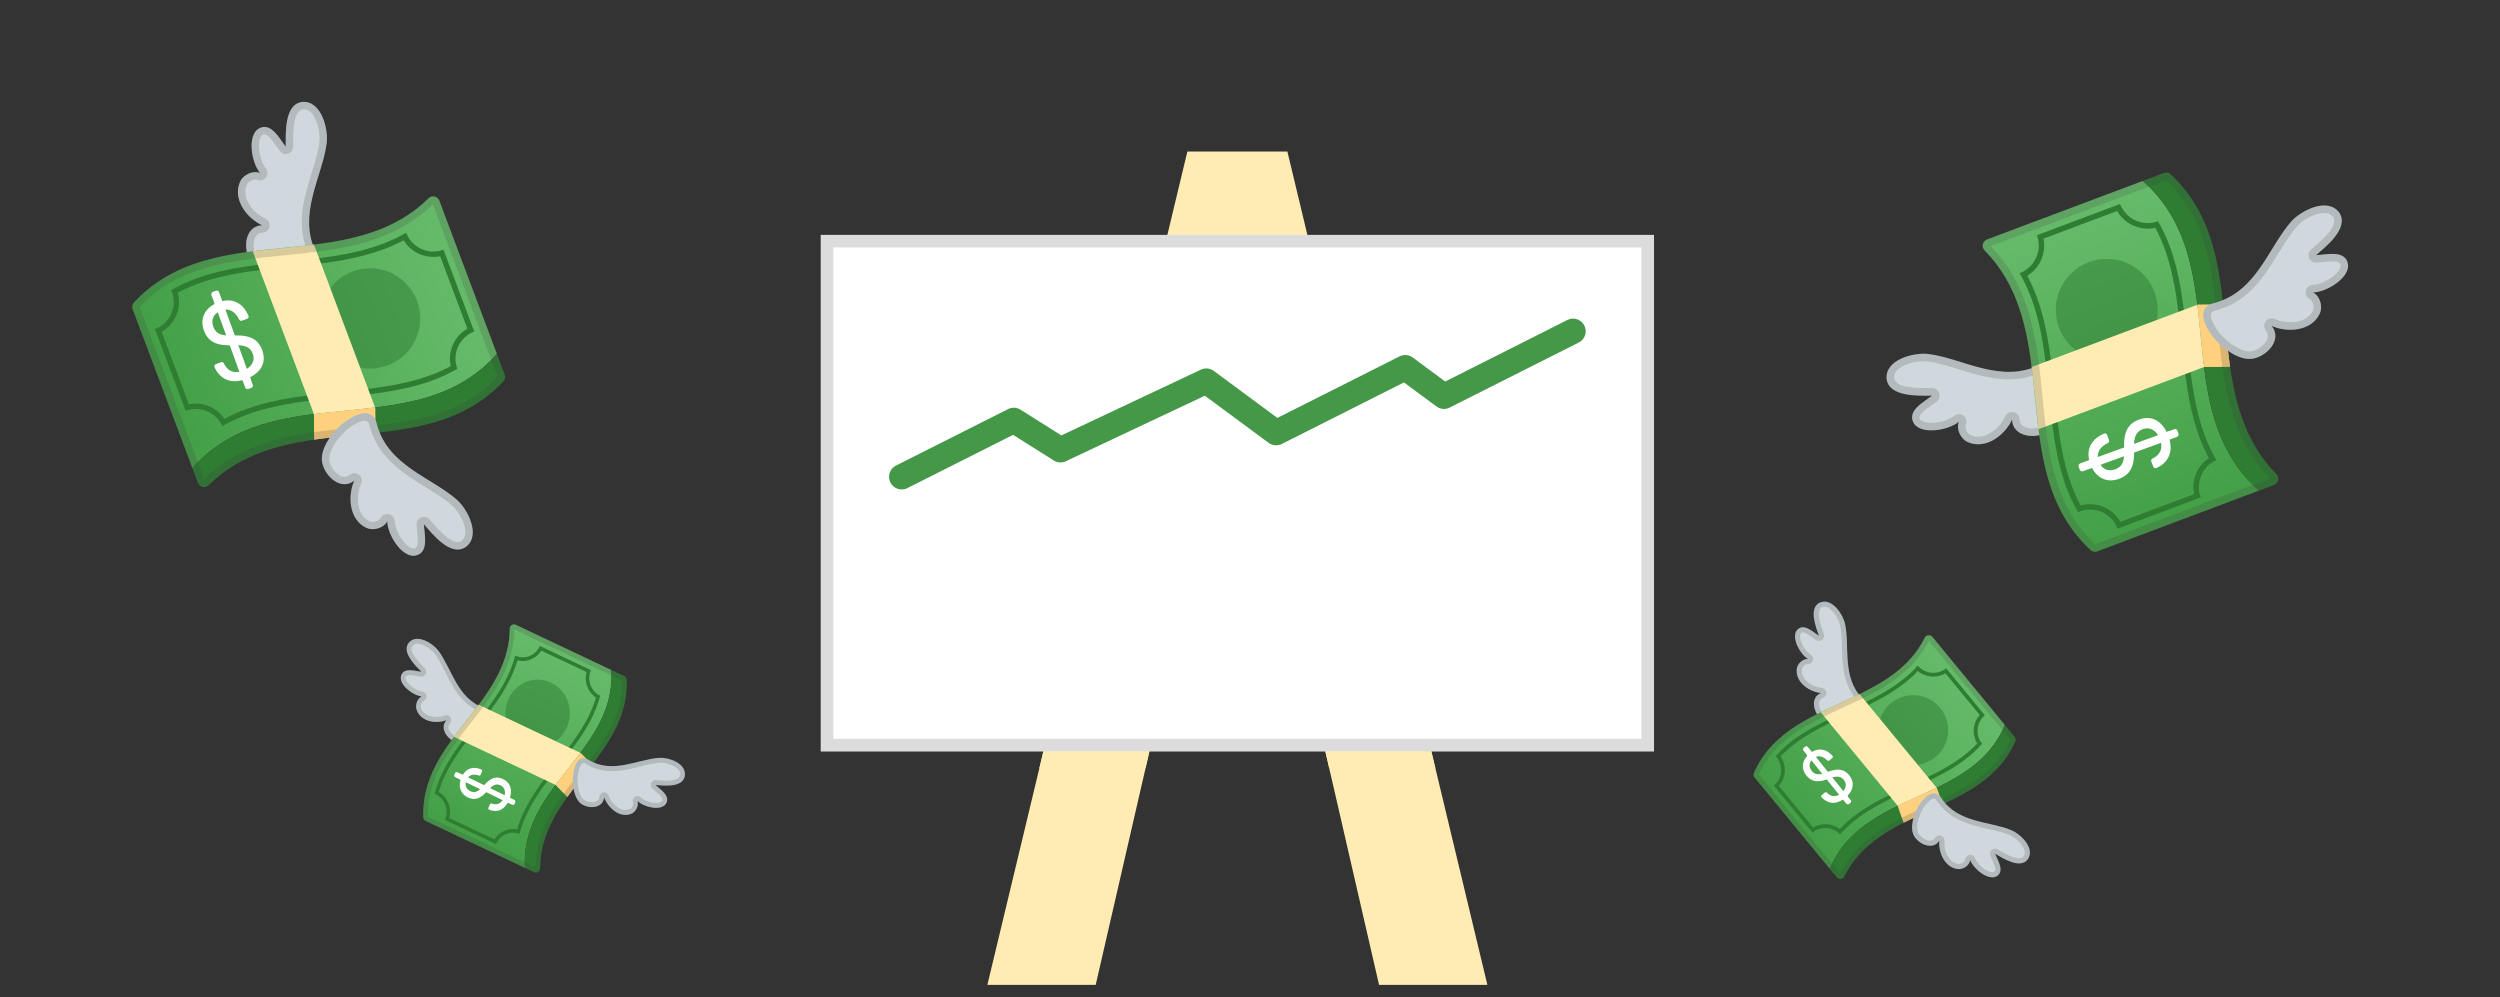 <svg width="198" height="79" viewBox="0 0 198 79" fill="none" xmlns="http://www.w3.org/2000/svg">
<rect x="0" y="0" width="198" height="79" fill="#333333" stroke="none"/>
<g clip-path="url(#clip0)">
<path fill-rule="evenodd" clip-rule="evenodd" d="M117.8 77.999L101.96 12H94.04L78.2 77.999H86.78L98 29.217L109.22 77.999H117.8Z" fill="#FFECB3"/>
<path d="M65.5 19.1H130.5V59.02H65.5V19.1Z" fill="white" stroke="#DCDCDC"/>
<path d="M71.415 37.764L80.292 33.292L83.992 35.624L95.538 30.18L101.069 34.269L111.293 29.118L114.361 31.387L124.585 26.236" stroke="#449848" stroke-width="2" stroke-miterlimit="10" stroke-linecap="round" stroke-linejoin="round"/>
<path fill-rule="evenodd" clip-rule="evenodd" d="M113.365 59.52H104.969L105.273 60.84H113.681L113.365 59.52ZM82.318 60.84H90.727L91.03 59.52H82.635L82.318 60.84Z" fill="#FFECB3"/>
</g>
<g clip-path="url(#clip1)">
<path d="M22.634 11.614C22.136 11.001 21.458 9.587 20.448 10.209C19.592 10.8 19.896 12.827 20.599 13.703C20.041 13.467 19.223 13.835 18.987 14.459C18.427 15.841 19.596 17.32 20.766 17.841C19.402 17.895 19.237 19.634 19.782 20.585C20.328 21.535 21.95 21.855 22.908 21.859C22.908 21.859 25.953 21.843 25.053 20.05C23.505 16.969 25.565 13.947 25.877 11.296C26.005 10.251 25.47 7.926 23.916 8.075C22.508 8.273 22.627 10.587 22.634 11.614V11.614Z" fill="#CFD8DC"/>
<path opacity="0.2" d="M24.625 8.904C25.154 9.432 25.373 10.61 25.301 11.224C25.21 11.992 24.956 12.812 24.687 13.684C24.065 15.694 23.361 17.973 24.534 20.308C24.64 20.521 24.666 20.676 24.607 20.773C24.412 21.091 23.495 21.268 22.912 21.273C22.072 21.271 20.958 21.008 20.458 20.508C20.39 20.44 20.334 20.368 20.291 20.296C20.034 19.849 20.006 19.163 20.227 18.765C20.349 18.544 20.528 18.438 20.793 18.426C21.063 18.415 21.293 18.219 21.342 17.951C21.367 17.821 21.348 17.686 21.286 17.569C21.225 17.451 21.126 17.358 21.006 17.304C20.714 17.174 20.413 16.963 20.158 16.709C19.917 16.467 19.154 15.601 19.53 14.676C19.532 14.67 19.535 14.668 19.537 14.662C19.596 14.507 19.749 14.358 19.939 14.275C20.099 14.207 20.266 14.193 20.373 14.238C20.493 14.288 20.627 14.297 20.752 14.264C20.878 14.23 20.989 14.155 21.067 14.052C21.229 13.837 21.224 13.544 21.055 13.333C20.675 12.862 20.435 11.899 20.532 11.232C20.572 10.974 20.656 10.777 20.77 10.693C20.89 10.618 21.022 10.56 21.334 10.873C21.524 11.062 21.71 11.327 21.873 11.56C21.979 11.711 22.08 11.854 22.181 11.98C22.193 11.996 22.208 12.011 22.222 12.025C22.381 12.184 22.617 12.238 22.834 12.162C23.067 12.077 23.222 11.856 23.222 11.608L23.22 11.408C23.21 10.554 23.187 8.784 23.991 8.654C24.233 8.635 24.435 8.714 24.625 8.904V8.904ZM25.038 8.49C24.749 8.201 24.379 8.03 23.919 8.073C22.507 8.273 22.627 10.583 22.636 11.612C22.39 11.308 22.1 10.813 21.747 10.459C21.386 10.098 20.96 9.891 20.448 10.205C19.592 10.796 19.896 12.823 20.599 13.699C20.041 13.463 19.223 13.831 18.987 14.455C18.599 15.414 19.045 16.422 19.745 17.122C20.053 17.43 20.408 17.678 20.766 17.837C19.402 17.891 19.237 19.63 19.782 20.581C19.853 20.704 19.942 20.814 20.045 20.917C20.737 21.609 22.074 21.851 22.91 21.853C22.91 21.853 25.956 21.837 25.055 20.043C23.507 16.963 25.567 13.941 25.879 11.29C25.968 10.556 25.73 9.182 25.038 8.49V8.49Z" fill="#424242"/>
<path d="M35.37 17.463L35.379 17.484Z" fill="url(#paint0_linear)"/>
<path d="M25.551 32.712C30.532 32.144 35.684 32.169 39.353 28.033L39.345 28.008L34.796 15.897C34.664 15.546 34.211 15.44 33.943 15.705C31.28 18.339 27.786 19.043 24.241 19.448C19.363 20.004 14.301 20.029 10.649 23.913C10.494 24.051 10.43 24.277 10.506 24.485L10.508 24.487C12.084 28.682 13.66 32.877 15.237 37.071L15.237 37.075C18.032 33.916 21.749 33.146 25.551 32.712Z" fill="url(#paint1_linear)"/>
<path d="M34.86 20.295L37.015 26.029C36.508 26.319 36.107 26.764 35.871 27.299C35.636 27.833 35.577 28.429 35.705 29C33.06 30.425 29.937 30.739 26.914 31.043L26.883 31.045C26.299 31.105 25.693 31.165 25.1 31.233C22.644 31.512 20.063 31.944 17.768 33.164C17.671 33.018 17.559 32.886 17.433 32.76C16.78 32.107 15.847 31.834 14.958 32.016L12.803 26.283C13.446 25.917 13.917 25.301 14.099 24.57C14.105 24.539 14.113 24.506 14.12 24.475L14.126 24.448L14.144 24.343C14.15 24.303 14.155 24.262 14.161 24.223C14.165 24.186 14.169 24.144 14.171 24.093C14.173 24.058 14.177 24.025 14.177 23.991C14.179 23.927 14.177 23.863 14.175 23.799C14.173 23.768 14.171 23.737 14.167 23.692C14.163 23.638 14.157 23.587 14.15 23.535C14.146 23.502 14.14 23.471 14.134 23.436C14.126 23.386 14.115 23.334 14.099 23.273C14.093 23.246 14.086 23.219 14.078 23.194C14.078 23.19 14.074 23.186 14.074 23.182C16.714 21.764 19.83 21.45 22.848 21.147L22.879 21.145C23.464 21.085 24.069 21.025 24.662 20.957C27.106 20.678 29.674 20.25 31.972 19.031C32.085 19.223 32.224 19.399 32.383 19.558C33.044 20.203 33.978 20.475 34.86 20.295V20.295ZM35.124 19.775C34.712 19.93 34.263 19.964 33.832 19.87C33.401 19.777 33.006 19.562 32.695 19.25C32.505 19.06 32.344 18.833 32.228 18.572L32.226 18.575C32.205 18.529 32.184 18.484 32.166 18.436L32.16 18.438C29.875 19.76 27.267 20.227 24.621 20.527C24.02 20.595 23.416 20.657 22.813 20.715C19.576 21.039 16.34 21.37 13.572 22.969L13.556 22.973C13.558 22.975 13.558 22.975 13.558 22.979C13.574 23.02 13.593 23.064 13.611 23.107C13.615 23.116 13.615 23.124 13.62 23.132C13.64 23.19 13.659 23.246 13.675 23.303C13.684 23.328 13.688 23.353 13.694 23.38C13.704 23.423 13.713 23.465 13.721 23.506C13.727 23.533 13.731 23.562 13.733 23.589C13.739 23.632 13.743 23.677 13.748 23.723C13.75 23.754 13.754 23.783 13.756 23.814C13.758 23.87 13.758 23.923 13.758 23.977C13.758 24.01 13.756 24.041 13.752 24.074C13.748 24.107 13.748 24.14 13.743 24.173C13.739 24.206 13.733 24.241 13.729 24.274L13.71 24.367C13.702 24.401 13.698 24.434 13.69 24.467C13.601 24.828 13.425 25.163 13.178 25.441C12.931 25.719 12.619 25.933 12.271 26.064L14.704 32.538C15.117 32.383 15.566 32.35 15.998 32.444C16.429 32.537 16.824 32.753 17.136 33.065C17.328 33.258 17.487 33.487 17.607 33.747L17.621 33.745L17.623 33.743C19.906 32.427 22.509 31.964 25.154 31.663C25.755 31.594 26.358 31.532 26.962 31.474C30.199 31.15 33.434 30.82 36.203 29.221C36.209 29.218 36.213 29.214 36.219 29.212C35.773 28.026 36.374 26.702 37.56 26.256L35.124 19.775V19.775Z" fill="#2E7D32"/>
<path d="M20.014 27.997C19.921 27.752 19.756 27.574 19.518 27.469C19.28 27.363 18.931 27.32 18.466 27.338C17.828 27.378 17.324 27.307 16.956 27.126C16.588 26.944 16.322 26.636 16.161 26.202C15.995 25.76 15.987 25.351 16.138 24.973C16.289 24.595 16.578 24.293 17.008 24.07L16.745 23.374C16.727 23.324 16.729 23.269 16.751 23.22C16.773 23.172 16.813 23.134 16.863 23.116L17.09 23.029C17.194 22.992 17.309 23.041 17.349 23.146L17.611 23.847C18.086 23.739 18.51 23.795 18.88 24.02C19.212 24.221 19.477 24.551 19.679 25.014C19.718 25.103 19.671 25.208 19.578 25.244L19.163 25.398C19.12 25.414 19.074 25.412 19.032 25.395C18.991 25.377 18.958 25.345 18.939 25.303C18.801 25.004 18.619 24.789 18.394 24.655C18.13 24.498 17.845 24.477 17.539 24.593C17.218 24.715 17.004 24.888 16.898 25.117C16.793 25.347 16.793 25.611 16.904 25.905C17.008 26.181 17.179 26.365 17.419 26.46C17.659 26.555 18.01 26.593 18.471 26.574C18.929 26.553 19.307 26.58 19.596 26.655C19.886 26.729 20.127 26.851 20.315 27.022C20.503 27.194 20.652 27.421 20.76 27.706C20.929 28.161 20.933 28.578 20.764 28.958C20.594 29.338 20.274 29.646 19.799 29.882L20.018 30.464C20.055 30.567 20.006 30.683 19.9 30.723L19.677 30.805C19.574 30.842 19.458 30.793 19.419 30.687L19.2 30.105C18.681 30.247 18.225 30.216 17.822 30.012C17.466 29.83 17.188 29.518 16.989 29.076C16.948 28.985 16.997 28.882 17.088 28.845L17.508 28.685C17.593 28.654 17.69 28.69 17.725 28.77C17.861 29.064 18.049 29.268 18.282 29.378C18.555 29.506 18.869 29.502 19.231 29.367C19.582 29.235 19.828 29.047 19.966 28.801C20.109 28.559 20.123 28.289 20.014 27.997V27.997Z" fill="white"/>
<path d="M19.861 30.051L19.198 30.107L17.014 24.089L16.94 23.886L17.611 23.847L19.795 29.878L19.861 30.051Z" fill="white"/>
<path opacity="0.5" d="M26.503 28.029C28.054 29.579 30.568 29.579 32.118 28.029C33.669 26.478 33.669 23.964 32.118 22.413C30.568 20.863 28.054 20.862 26.503 22.413C24.952 23.964 24.952 26.478 26.503 28.029Z" fill="#2E7D32"/>
<path d="M24.237 19.448C26.232 19.221 28.212 18.899 30.034 18.192C28.214 18.897 26.241 19.217 24.247 19.446C21.131 19.802 17.939 19.94 15.088 21.002C17.938 19.938 21.125 19.804 24.237 19.448V19.448Z" fill="#2E7D32"/>
<path d="M39.331 27.997L35.205 17.021L39.321 27.971L39.331 27.997Z" fill="#2E7D32"/>
<path d="M26.297 34.636C31.166 34.08 36.178 34.1 39.829 30.239C39.984 30.101 40.048 29.875 39.969 29.669C39.967 29.667 39.965 29.665 39.967 29.663L39.356 28.035C35.688 32.169 30.534 32.146 25.553 32.714C21.753 33.146 18.035 33.919 15.235 37.073C15.407 37.526 15.553 37.92 15.669 38.23C15.801 38.581 16.252 38.689 16.52 38.425C19.245 35.753 22.743 35.04 26.297 34.636V34.636Z" fill="#2E7D32"/>
<path d="M24.865 19.374C24.646 19.403 24.441 19.426 24.226 19.451C22.828 19.61 21.338 19.752 20.016 19.901L24.861 32.795C25.088 32.766 25.319 32.737 25.551 32.712C26.935 32.555 28.334 32.441 29.709 32.272L24.865 19.374Z" fill="#FFECB3"/>
<path d="M29.716 32.274C28.338 32.441 26.939 32.555 25.553 32.714C25.323 32.741 25.094 32.768 24.865 32.799L24.881 34.819C25.35 34.751 25.823 34.691 26.299 34.638C27.441 34.507 28.594 34.408 29.734 34.284L29.716 32.274V32.274Z" fill="#FFECB3"/>
<path opacity="0.5" d="M29.716 32.274C28.338 32.441 26.939 32.555 25.553 32.714C25.323 32.741 25.094 32.768 24.865 32.799L24.881 34.819C25.35 34.751 25.823 34.691 26.299 34.638C27.441 34.507 28.594 34.408 29.734 34.284L29.716 32.274V32.274Z" fill="#FFB74D"/>
<path opacity="0.2" d="M34.279 16.19L38.8 28.223L38.802 28.225C38.802 28.229 38.806 28.233 38.806 28.237L39.405 29.832L39.403 29.834C36.372 33.043 32.36 33.435 28.114 33.855C27.497 33.914 26.858 33.978 26.23 34.049C22.925 34.425 19.159 35.067 16.183 37.931L15.781 36.858L15.615 36.42L15.491 36.09L11.066 24.318L11.07 24.314C14.13 21.06 18.204 20.651 22.518 20.217C23.102 20.157 23.708 20.097 24.303 20.031C27.608 19.651 31.375 19.012 34.279 16.19V16.19ZM34.672 15.711C34.478 15.517 34.151 15.496 33.939 15.705C31.276 18.339 27.782 19.044 24.237 19.448C19.359 20.004 14.297 20.029 10.645 23.913C10.49 24.051 10.425 24.277 10.502 24.485L10.504 24.487C12.08 28.682 13.656 32.877 15.233 37.071L15.233 37.075C15.405 37.528 15.551 37.922 15.667 38.232C15.694 38.305 15.737 38.369 15.787 38.418C15.979 38.611 16.305 38.635 16.518 38.427C19.245 35.757 22.741 35.042 26.294 34.638C31.166 34.08 36.178 34.1 39.829 30.239C39.984 30.101 40.048 29.875 39.969 29.669C39.967 29.667 39.965 29.665 39.967 29.663L39.356 28.035L39.347 28.01L34.798 15.899C34.765 15.825 34.724 15.763 34.672 15.711V15.711Z" fill="#424242"/>
<path d="M36.87 43.333C38.141 42.422 37.011 40.321 36.226 39.619C34.244 37.832 30.705 36.912 29.84 33.576C29.335 31.634 27.034 33.625 27.034 33.625C26.313 34.26 25.303 35.567 25.52 36.644C25.735 37.718 27.007 38.916 28.067 38.059C27.53 39.22 27.625 41.104 28.957 41.776C29.544 42.09 30.402 41.827 30.666 41.282C30.712 42.406 31.821 44.131 32.854 44.011C34.021 43.815 33.602 42.304 33.573 41.515C34.244 42.294 35.678 44.112 36.87 43.333V43.333Z" fill="#CFD8DC"/>
<path opacity="0.2" d="M35.905 40.121C36.405 40.621 36.911 41.581 36.854 42.263C36.833 42.523 36.734 42.709 36.542 42.852C36.17 43.083 35.61 42.829 34.877 42.096C34.6 41.819 34.35 41.523 34.147 41.288L34.017 41.137C34.007 41.127 33.998 41.114 33.988 41.104C33.825 40.941 33.579 40.889 33.362 40.974C33.131 41.065 32.982 41.292 32.99 41.54C32.996 41.699 33.015 41.875 33.036 42.056C33.156 43.156 33.052 43.379 32.775 43.437C32.606 43.449 32.364 43.315 32.127 43.077C31.66 42.61 31.276 41.813 31.253 41.261C31.247 41.11 31.183 40.972 31.083 40.873C31.017 40.807 30.936 40.759 30.847 40.731C30.759 40.703 30.665 40.696 30.573 40.712C30.481 40.727 30.394 40.764 30.32 40.82C30.245 40.876 30.184 40.948 30.143 41.032C30.092 41.137 29.957 41.234 29.792 41.288C29.596 41.352 29.383 41.342 29.236 41.265C29.232 41.261 29.228 41.261 29.222 41.259C29.09 41.193 28.97 41.106 28.867 41.003C28.228 40.364 28.23 39.106 28.6 38.311C28.65 38.202 28.666 38.081 28.644 37.963C28.623 37.845 28.567 37.737 28.482 37.652C28.466 37.635 28.449 37.619 28.427 37.604C28.214 37.437 27.912 37.441 27.701 37.611C27.28 37.949 26.863 37.689 26.588 37.414C26.34 37.166 26.156 36.838 26.096 36.534C25.951 35.819 26.672 34.73 27.418 34.076C27.953 33.615 28.856 33.129 29.112 33.386C29.158 33.431 29.222 33.528 29.276 33.731C29.55 34.795 30.09 35.714 30.922 36.547C31.767 37.392 32.778 38.013 33.755 38.615C34.529 39.092 35.263 39.544 35.839 40.063C35.86 40.075 35.881 40.096 35.905 40.121V40.121ZM36.319 39.708C36.288 39.676 36.259 39.648 36.228 39.621C34.874 38.4 32.794 37.584 31.335 36.125C30.66 35.45 30.116 34.633 29.844 33.576C29.771 33.297 29.662 33.1 29.528 32.966C28.726 32.165 27.036 33.627 27.036 33.627C26.315 34.262 25.305 35.569 25.522 36.646C25.606 37.061 25.848 37.497 26.175 37.823C26.691 38.34 27.42 38.586 28.069 38.061C27.61 39.053 27.615 40.573 28.453 41.412C28.596 41.554 28.765 41.678 28.959 41.778C29.546 42.092 30.404 41.829 30.668 41.284C30.697 41.982 31.137 42.914 31.711 43.488C32.063 43.84 32.464 44.059 32.854 44.011C34.021 43.815 33.602 42.304 33.573 41.515C33.796 41.776 34.104 42.15 34.461 42.507C35.172 43.218 36.075 43.852 36.87 43.333C38.093 42.457 37.093 40.482 36.319 39.708V39.708Z" fill="#424242"/>
</g>
<g clip-path="url(#clip2)">
<path d="M33.381 53.207C32.877 53.152 31.928 52.805 31.752 53.576C31.632 54.26 32.689 55.074 33.406 55.156C33.046 55.309 32.841 55.869 33.018 56.275C33.391 57.193 34.593 57.34 35.359 57.033C34.765 57.703 35.479 58.603 36.158 58.795C36.837 58.986 37.718 58.371 38.155 57.92C38.155 57.92 39.529 56.473 38.307 56.051C36.207 55.326 35.77 52.924 34.709 51.523C34.293 50.969 32.995 50.123 32.358 50.928C31.808 51.688 32.913 52.725 33.381 53.207V53.207Z" fill="#CFD8DC"/>
<path opacity="0.2" d="M33.055 50.984C33.535 50.984 34.169 51.438 34.414 51.762C34.722 52.168 34.979 52.676 35.252 53.215C35.883 54.459 36.597 55.869 38.189 56.418C38.333 56.469 38.416 56.529 38.432 56.603C38.489 56.846 38.153 57.363 37.891 57.641C37.508 58.037 36.884 58.44 36.43 58.44C36.368 58.44 36.31 58.432 36.258 58.418C35.939 58.328 35.614 58.018 35.534 57.725C35.489 57.562 35.523 57.428 35.637 57.297C35.755 57.164 35.77 56.963 35.671 56.812C35.623 56.739 35.553 56.685 35.472 56.658C35.391 56.632 35.304 56.635 35.224 56.666C35.033 56.742 34.801 56.785 34.57 56.785C34.351 56.785 33.612 56.736 33.362 56.121C33.361 56.117 33.361 56.115 33.359 56.111C33.316 56.01 33.318 55.867 33.366 55.738C33.407 55.631 33.477 55.545 33.546 55.516C33.623 55.483 33.688 55.424 33.73 55.349C33.772 55.273 33.788 55.186 33.777 55.1C33.752 54.922 33.617 54.785 33.445 54.766C33.059 54.723 32.513 54.381 32.254 54.02C32.155 53.879 32.104 53.746 32.117 53.652C32.138 53.56 32.172 53.471 32.455 53.471C32.627 53.471 32.832 53.508 33.012 53.541C33.128 53.562 33.239 53.582 33.342 53.594C33.355 53.596 33.368 53.596 33.381 53.596C33.526 53.596 33.657 53.51 33.721 53.371C33.788 53.221 33.758 53.043 33.646 52.926L33.554 52.832C33.162 52.434 32.348 51.607 32.654 51.166C32.755 51.043 32.883 50.984 33.055 50.984V50.984ZM33.055 50.594C32.792 50.594 32.547 50.688 32.358 50.926C31.808 51.688 32.911 52.723 33.381 53.205C33.132 53.178 32.776 53.08 32.455 53.08C32.127 53.08 31.84 53.184 31.75 53.574C31.63 54.258 32.688 55.072 33.404 55.154C33.044 55.307 32.839 55.867 33.016 56.273C33.274 56.91 33.934 57.176 34.57 57.176C34.849 57.176 35.123 57.125 35.358 57.031C34.763 57.701 35.477 58.602 36.156 58.793C36.244 58.818 36.334 58.828 36.428 58.828C37.056 58.828 37.773 58.31 38.153 57.916C38.153 57.916 39.528 56.469 38.305 56.047C36.205 55.322 35.768 52.92 34.707 51.52C34.414 51.131 33.683 50.594 33.055 50.594V50.594Z" fill="#424242"/>
<path d="M41.815 49.951L41.829 49.957Z" fill="url(#paint2_linear)"/>
<path d="M44.279 61.801C46.281 59.178 48.631 56.754 48.419 53.065L48.404 53.057L40.844 49.482C40.624 49.379 40.371 49.543 40.369 49.795C40.356 52.299 39.091 54.283 37.666 56.15C35.704 58.719 33.419 61.123 33.524 64.686C33.516 64.824 33.589 64.961 33.719 65.023H33.721C36.339 66.261 38.958 67.499 41.577 68.736L41.579 68.738C41.414 65.924 42.751 63.803 44.279 61.801Z" fill="url(#paint3_linear)"/>
<path d="M42.869 51.531L46.448 53.223C46.35 53.6 46.37 53.999 46.505 54.364C46.641 54.728 46.885 55.037 47.202 55.246C46.649 57.17 45.374 58.795 44.14 60.367L44.127 60.383C43.889 60.688 43.641 61.002 43.403 61.315C42.415 62.607 41.44 64.031 40.953 65.693C40.842 65.67 40.731 65.66 40.617 65.66C40.024 65.66 39.477 65.973 39.156 66.478L35.577 64.787C35.703 64.311 35.637 63.797 35.388 63.365C35.376 63.348 35.365 63.328 35.354 63.31L35.344 63.295L35.305 63.236C35.29 63.215 35.273 63.193 35.258 63.172C35.243 63.152 35.226 63.131 35.204 63.105C35.189 63.088 35.176 63.07 35.161 63.055C35.133 63.023 35.103 62.994 35.073 62.965C35.058 62.951 35.043 62.938 35.02 62.918C34.994 62.895 34.968 62.873 34.941 62.852C34.924 62.838 34.908 62.826 34.889 62.812C34.863 62.793 34.834 62.773 34.799 62.752C34.784 62.742 34.769 62.732 34.754 62.725C34.752 62.723 34.748 62.723 34.746 62.721C35.301 60.803 36.573 59.182 37.804 57.611L37.818 57.596C38.056 57.291 38.303 56.977 38.541 56.664C39.524 55.377 40.495 53.961 40.984 52.299C41.123 52.336 41.266 52.353 41.41 52.353C42.003 52.346 42.55 52.033 42.869 51.531V51.531ZM42.753 51.16C42.636 51.429 42.447 51.656 42.21 51.816C41.972 51.976 41.695 52.061 41.412 52.06C41.239 52.06 41.063 52.029 40.893 51.961V51.963C40.863 51.951 40.833 51.94 40.803 51.926L40.801 51.93C40.364 53.635 39.393 55.088 38.328 56.48C38.086 56.797 37.84 57.111 37.593 57.424C36.271 59.107 34.953 60.793 34.422 62.857L34.416 62.867C34.418 62.867 34.418 62.867 34.42 62.869C34.446 62.881 34.474 62.893 34.503 62.904C34.508 62.906 34.512 62.91 34.518 62.912C34.553 62.93 34.587 62.947 34.621 62.967C34.636 62.975 34.649 62.984 34.664 62.994C34.688 63.01 34.711 63.025 34.733 63.041C34.748 63.051 34.763 63.062 34.776 63.074C34.799 63.092 34.821 63.111 34.844 63.131C34.859 63.145 34.874 63.156 34.889 63.17C34.915 63.195 34.939 63.221 34.964 63.246C34.979 63.262 34.992 63.277 35.005 63.295C35.018 63.312 35.033 63.328 35.046 63.346C35.059 63.363 35.073 63.383 35.086 63.4L35.119 63.453C35.131 63.473 35.144 63.49 35.155 63.51C35.279 63.723 35.351 63.964 35.365 64.212C35.379 64.461 35.335 64.709 35.236 64.936L39.278 66.846C39.395 66.577 39.584 66.349 39.822 66.19C40.06 66.03 40.337 65.945 40.621 65.945C40.795 65.945 40.971 65.978 41.144 66.045L41.149 66.037V66.035C41.588 64.334 42.559 62.885 43.623 61.492C43.864 61.176 44.11 60.861 44.358 60.549C45.679 58.865 46.998 57.18 47.528 55.115C47.53 55.111 47.53 55.107 47.532 55.103C46.791 54.754 46.463 53.844 46.799 53.072L42.753 51.16V51.16Z" fill="#2E7D32"/>
<path d="M39.627 62.19C39.473 62.117 39.318 62.111 39.162 62.174C39.006 62.236 38.828 62.381 38.626 62.609C38.354 62.93 38.093 63.135 37.844 63.223C37.594 63.311 37.334 63.291 37.064 63.162C36.788 63.031 36.599 62.842 36.496 62.592C36.393 62.342 36.387 62.062 36.481 61.754L36.046 61.549C36.015 61.534 35.99 61.507 35.979 61.474C35.967 61.44 35.968 61.404 35.982 61.371L36.046 61.223C36.076 61.156 36.151 61.125 36.216 61.156L36.653 61.363C36.82 61.088 37.038 60.914 37.308 60.846C37.549 60.783 37.819 60.815 38.121 60.938C38.179 60.961 38.206 61.033 38.179 61.094L38.061 61.363C38.049 61.391 38.027 61.412 38.001 61.423C37.974 61.434 37.944 61.435 37.917 61.424C37.718 61.348 37.538 61.332 37.375 61.375C37.184 61.426 37.045 61.551 36.959 61.75C36.869 61.959 36.85 62.143 36.906 62.301C36.963 62.459 37.083 62.584 37.266 62.67C37.439 62.752 37.6 62.758 37.752 62.69C37.904 62.621 38.08 62.473 38.281 62.246C38.479 62.02 38.663 61.853 38.828 61.752C38.993 61.65 39.158 61.594 39.321 61.586C39.484 61.578 39.655 61.615 39.833 61.699C40.116 61.834 40.308 62.029 40.403 62.289C40.499 62.549 40.493 62.846 40.384 63.182L40.748 63.353C40.812 63.385 40.842 63.463 40.812 63.531L40.748 63.676C40.718 63.742 40.643 63.773 40.578 63.742L40.214 63.57C40.043 63.883 39.822 64.084 39.546 64.178C39.303 64.26 39.034 64.244 38.744 64.129C38.684 64.106 38.659 64.033 38.684 63.973L38.802 63.699C38.826 63.645 38.886 63.615 38.939 63.637C39.134 63.711 39.312 63.719 39.468 63.66C39.649 63.592 39.79 63.441 39.893 63.207C39.993 62.978 40.019 62.773 39.97 62.592C39.925 62.41 39.809 62.275 39.627 62.19V62.19Z" fill="white"/>
<path d="M40.489 63.232L40.214 63.572L36.492 61.76L36.366 61.699L36.653 61.363L40.381 63.182L40.489 63.232Z" fill="white"/>
<path opacity="0.5" d="M42.586 59.137C43.993 59.137 45.134 57.948 45.134 56.482C45.134 55.017 43.993 53.828 42.586 53.828C41.178 53.828 40.038 55.017 40.038 56.482C40.038 57.948 41.178 59.137 42.586 59.137Z" fill="#2E7D32"/>
<path d="M37.664 56.152C38.466 55.102 39.218 54.014 39.724 52.818C39.218 54.012 38.468 55.096 37.668 56.147C36.415 57.787 35.029 59.361 34.218 61.211C35.028 59.361 36.413 57.791 37.664 56.152V56.152Z" fill="#2E7D32"/>
<path d="M48.393 53.059L41.539 49.82L48.376 53.051L48.393 53.059Z" fill="#2E7D32"/>
<path d="M45.49 62.357C47.448 59.793 49.731 57.434 49.636 53.883C49.643 53.744 49.57 53.607 49.441 53.547C49.439 53.547 49.437 53.547 49.437 53.545L48.421 53.065C48.633 56.752 46.283 59.178 44.281 61.801C42.753 63.801 41.416 65.924 41.577 68.738C41.86 68.871 42.106 68.988 42.299 69.08C42.518 69.184 42.771 69.022 42.773 68.769C42.798 66.219 44.061 64.228 45.49 62.357V62.357Z" fill="#2E7D32"/>
<path d="M37.915 55.82C37.829 55.938 37.746 56.045 37.66 56.158C37.097 56.895 36.486 57.666 35.954 58.361L44.003 62.166C44.093 62.045 44.185 61.922 44.279 61.801C44.836 61.072 45.419 60.357 45.966 59.627L37.915 55.82Z" fill="#FFECB3"/>
<path d="M45.97 59.625C45.421 60.355 44.838 61.07 44.281 61.801C44.189 61.922 44.097 62.043 44.007 62.166L44.931 63.113C45.113 62.859 45.301 62.607 45.492 62.357C45.951 61.756 46.429 61.164 46.891 60.566L45.97 59.625V59.625Z" fill="#FFECB3"/>
<path opacity="0.5" d="M45.97 59.625C45.421 60.355 44.838 61.07 44.281 61.801C44.189 61.922 44.097 62.043 44.007 62.166L44.931 63.113C45.113 62.859 45.301 62.607 45.492 62.357C45.951 61.756 46.429 61.164 46.891 60.566L45.97 59.625V59.625Z" fill="#FFB74D"/>
<path opacity="0.2" d="M40.742 49.865L48.254 53.416H48.256C48.258 53.418 48.261 53.418 48.263 53.42L49.259 53.891V53.893C49.339 56.842 47.697 58.924 45.961 61.129C45.708 61.449 45.447 61.781 45.194 62.111C43.864 63.852 42.447 65.936 42.396 68.695L41.727 68.379L41.453 68.25L41.247 68.152L33.897 64.68V64.676C33.809 61.691 35.472 59.572 37.233 57.328C37.471 57.023 37.718 56.709 37.958 56.397C39.286 54.654 40.705 52.572 40.742 49.865V49.865ZM40.703 49.453C40.527 49.453 40.369 49.598 40.367 49.797C40.354 52.301 39.089 54.285 37.664 56.152C35.703 58.721 33.417 61.125 33.522 64.688C33.514 64.826 33.587 64.963 33.717 65.025H33.719C36.337 66.263 38.956 67.501 41.575 68.738L41.577 68.74C41.86 68.873 42.106 68.99 42.299 69.082C42.344 69.103 42.392 69.113 42.438 69.113C42.612 69.113 42.771 68.971 42.773 68.772C42.799 66.221 44.061 64.231 45.49 62.359C47.447 59.793 49.731 57.434 49.636 53.883C49.643 53.744 49.57 53.607 49.441 53.547C49.439 53.547 49.437 53.547 49.437 53.545L48.421 53.065L48.406 53.057L40.846 49.482C40.797 49.463 40.75 49.453 40.703 49.453V49.453Z" fill="#424242"/>
<path d="M54.235 61.471C54.398 60.44 52.932 59.98 52.257 60.02C50.547 60.111 48.524 61.35 46.617 60.182C45.507 59.502 45.366 61.531 45.366 61.531C45.327 62.172 45.462 63.268 46.049 63.674C46.634 64.08 47.755 64.045 47.847 63.139C48.13 63.941 49.028 64.787 49.938 64.475C50.346 64.346 50.616 63.816 50.489 63.434C51.019 63.943 52.306 64.234 52.72 63.69C53.161 63.045 52.285 62.529 51.914 62.17C52.572 62.221 54.047 62.402 54.235 61.471V61.471Z" fill="#CFD8DC"/>
<path opacity="0.2" d="M52.339 60.408C52.793 60.408 53.459 60.623 53.742 60.973C53.851 61.105 53.89 61.24 53.868 61.398C53.804 61.684 53.434 61.828 52.769 61.828C52.518 61.828 52.27 61.807 52.071 61.791L51.944 61.781C51.934 61.781 51.925 61.779 51.916 61.779C51.768 61.779 51.633 61.871 51.573 62.014C51.509 62.166 51.544 62.344 51.661 62.457C51.736 62.529 51.824 62.603 51.916 62.68C52.469 63.143 52.523 63.297 52.424 63.455C52.353 63.541 52.182 63.592 51.966 63.592C51.543 63.592 51.006 63.397 50.746 63.147C50.674 63.078 50.583 63.043 50.493 63.043C50.433 63.043 50.374 63.059 50.321 63.087C50.268 63.116 50.222 63.158 50.188 63.208C50.153 63.259 50.131 63.318 50.122 63.379C50.113 63.441 50.119 63.504 50.138 63.562C50.163 63.637 50.146 63.746 50.095 63.85C50.035 63.973 49.934 64.068 49.833 64.102C49.829 64.102 49.827 64.103 49.823 64.106C49.733 64.137 49.639 64.152 49.546 64.152C48.966 64.152 48.396 63.557 48.203 63.006C48.176 62.931 48.128 62.866 48.065 62.82C48.002 62.775 47.928 62.75 47.851 62.75C47.836 62.75 47.821 62.75 47.804 62.754C47.631 62.775 47.496 62.92 47.478 63.1C47.44 63.459 47.133 63.533 46.883 63.533C46.658 63.533 46.426 63.465 46.261 63.35C45.871 63.08 45.704 62.225 45.745 61.562C45.779 61.092 45.968 60.435 46.201 60.435C46.242 60.435 46.315 60.451 46.431 60.522C47.039 60.895 47.701 61.074 48.456 61.074C49.223 61.074 49.964 60.891 50.68 60.713C51.248 60.572 51.786 60.44 52.283 60.412C52.298 60.408 52.317 60.408 52.339 60.408V60.408ZM52.339 60.018C52.311 60.018 52.285 60.018 52.259 60.02C51.091 60.082 49.776 60.68 48.453 60.68C47.839 60.68 47.223 60.551 46.619 60.18C46.459 60.082 46.321 60.041 46.199 60.041C45.471 60.041 45.368 61.531 45.368 61.531C45.329 62.172 45.464 63.268 46.051 63.674C46.278 63.83 46.585 63.922 46.881 63.922C47.35 63.922 47.793 63.693 47.849 63.139C48.091 63.824 48.783 64.541 49.544 64.541C49.673 64.541 49.806 64.519 49.939 64.475C50.348 64.346 50.618 63.816 50.491 63.434C50.821 63.75 51.443 63.982 51.964 63.982C52.283 63.982 52.564 63.897 52.72 63.69C53.161 63.045 52.285 62.529 51.914 62.17C52.133 62.188 52.443 62.219 52.767 62.219C53.412 62.219 54.109 62.092 54.235 61.471C54.393 60.478 53.043 60.018 52.339 60.018V60.018Z" fill="#424242"/>
</g>
<g clip-path="url(#clip3)">
<path d="M144.062 50.358C143.595 50.066 142.83 49.286 142.304 49.924C141.873 50.506 142.53 51.774 143.19 52.194C142.769 52.164 142.313 52.591 142.298 53.055C142.24 54.093 143.344 54.805 144.232 54.885C143.345 55.227 143.628 56.411 144.202 56.915C144.775 57.419 145.917 57.265 146.55 57.052C146.55 57.052 148.554 56.355 147.557 55.376C145.843 53.693 146.52 51.236 146.129 49.418C145.978 48.7 145.102 47.288 144.111 47.736C143.227 48.184 143.827 49.682 144.062 50.358V50.358Z" fill="#CFD8DC"/>
<path opacity="0.2" d="M144.765 48.122C145.233 48.352 145.642 49.079 145.733 49.5C145.846 50.027 145.863 50.625 145.882 51.261C145.925 52.726 145.973 54.388 147.273 55.663C147.39 55.779 147.443 55.876 147.425 55.953C147.369 56.207 146.804 56.53 146.421 56.664C145.866 56.852 145.072 56.93 144.63 56.713C144.57 56.683 144.517 56.648 144.472 56.61C144.202 56.373 144.029 55.928 144.085 55.615C144.115 55.442 144.21 55.332 144.382 55.264C144.558 55.196 144.665 55.015 144.637 54.827C144.624 54.736 144.581 54.651 144.514 54.588C144.448 54.524 144.361 54.485 144.27 54.477C144.048 54.456 143.802 54.385 143.577 54.275C143.363 54.17 142.666 53.771 142.705 53.076C142.705 53.071 142.706 53.069 142.706 53.065C142.711 52.949 142.778 52.817 142.885 52.719C142.974 52.639 143.081 52.591 143.162 52.597C143.253 52.603 143.343 52.579 143.418 52.529C143.493 52.478 143.55 52.404 143.578 52.318C143.636 52.14 143.567 51.948 143.408 51.847C143.051 51.622 142.677 51.041 142.59 50.579C142.558 50.4 142.57 50.252 142.626 50.17C142.688 50.094 142.762 50.026 143.038 50.162C143.206 50.244 143.388 50.377 143.548 50.494C143.652 50.57 143.751 50.641 143.846 50.701C143.858 50.709 143.871 50.715 143.883 50.722C144.024 50.791 144.191 50.773 144.317 50.674C144.452 50.566 144.505 50.385 144.449 50.221L144.402 50.09C144.203 49.529 143.79 48.367 144.29 48.1C144.446 48.033 144.597 48.04 144.765 48.122V48.122ZM144.944 47.757C144.688 47.631 144.406 47.601 144.112 47.734C143.227 48.184 143.826 49.68 144.063 50.356C143.832 50.211 143.53 49.95 143.217 49.796C142.898 49.639 142.57 49.599 142.303 49.921C141.872 50.503 142.529 51.771 143.189 52.191C142.769 52.161 142.312 52.588 142.297 53.052C142.257 53.772 142.778 54.336 143.398 54.64C143.67 54.774 143.96 54.858 144.231 54.882C143.344 55.224 143.627 56.409 144.201 56.913C144.275 56.978 144.358 57.031 144.45 57.075C145.062 57.376 145.998 57.234 146.55 57.047C146.55 57.047 148.554 56.351 147.557 55.371C145.843 53.688 146.52 51.231 146.129 49.413C146.023 48.91 145.557 48.057 144.944 47.757V47.757Z" fill="#424242"/>
<path d="M153.778 51.347L153.788 51.359Z" fill="url(#paint4_linear)"/>
<path d="M150.736 63.613C153.893 62.117 157.296 60.973 158.784 57.42L158.773 57.405L153.046 50.444C152.88 50.242 152.558 50.274 152.44 50.509C151.277 52.846 149.132 54.097 146.886 55.162C143.794 56.627 140.462 57.783 138.928 61.167C138.857 61.293 138.866 61.456 138.963 61.576L138.965 61.577C140.949 63.988 142.932 66.399 144.917 68.81L144.918 68.813C146.05 66.1 148.327 64.755 150.736 63.613Z" fill="url(#paint5_linear)"/>
<path d="M154.079 53.33L156.791 56.625C156.522 56.931 156.358 57.314 156.323 57.72C156.287 58.126 156.383 58.532 156.596 58.879C155.173 60.414 153.184 61.325 151.259 62.206L151.239 62.214C150.867 62.385 150.482 62.561 150.106 62.739C148.549 63.476 146.945 64.342 145.706 65.664C145.609 65.589 145.506 65.527 145.394 65.472C144.817 65.189 144.139 65.219 143.595 65.539L140.883 62.244C141.224 61.858 141.396 61.346 141.351 60.823C141.348 60.801 141.346 60.778 141.344 60.756L141.342 60.736L141.33 60.663C141.325 60.636 141.319 60.607 141.314 60.58C141.308 60.555 141.302 60.526 141.292 60.492C141.285 60.468 141.28 60.446 141.273 60.424C141.26 60.381 141.244 60.339 141.228 60.298C141.22 60.278 141.212 60.258 141.199 60.229C141.184 60.194 141.168 60.161 141.152 60.129C141.142 60.108 141.131 60.089 141.119 60.067C141.102 60.036 141.084 60.005 141.059 59.967C141.049 59.951 141.039 59.935 141.028 59.92C141.027 59.918 141.023 59.916 141.022 59.913C142.444 58.384 144.428 57.475 146.35 56.596L146.37 56.587C146.742 56.416 147.128 56.24 147.503 56.062C149.052 55.328 150.649 54.467 151.89 53.146C152.008 53.247 152.139 53.332 152.279 53.401C152.861 53.677 153.538 53.647 154.079 53.33V53.33ZM154.136 52.927C153.899 53.122 153.611 53.245 153.306 53.281C153 53.316 152.692 53.263 152.416 53.128C152.248 53.045 152.09 52.932 151.955 52.786L151.954 52.788C151.931 52.763 151.907 52.737 151.884 52.71L151.88 52.713C150.671 54.099 149.057 54.994 147.379 55.788C146.998 55.968 146.614 56.145 146.23 56.319C144.168 57.261 142.109 58.208 140.643 59.886L140.633 59.892C140.635 59.893 140.635 59.893 140.636 59.896C140.656 59.919 140.678 59.944 140.7 59.968C140.705 59.973 140.707 59.978 140.711 59.983C140.738 60.016 140.763 60.049 140.787 60.083C140.798 60.098 140.806 60.113 140.816 60.129C140.833 60.156 140.848 60.181 140.862 60.206C140.873 60.223 140.882 60.241 140.889 60.258C140.903 60.285 140.916 60.314 140.929 60.343C140.937 60.363 140.947 60.382 140.955 60.402C140.969 60.438 140.981 60.473 140.993 60.509C141 60.531 141.006 60.551 141.011 60.574C141.015 60.597 141.023 60.619 141.028 60.641C141.032 60.664 141.036 60.689 141.041 60.711L141.05 60.777C141.052 60.801 141.056 60.823 141.058 60.847C141.081 61.105 141.04 61.365 140.94 61.605C140.84 61.844 140.682 62.055 140.482 62.22L143.545 65.941C143.782 65.746 144.071 65.623 144.376 65.588C144.682 65.552 144.991 65.605 145.267 65.741C145.437 65.825 145.593 65.94 145.731 66.085L145.74 66.08L145.741 66.078C146.95 64.696 148.562 63.805 150.238 63.011C150.619 62.83 151.003 62.654 151.388 62.48C153.45 61.537 155.509 60.59 156.974 58.913C156.978 58.91 156.979 58.906 156.983 58.903C156.422 58.222 156.52 57.213 157.202 56.652L154.136 52.927V52.927Z" fill="#2E7D32"/>
<path d="M146.023 61.751C145.907 61.61 145.758 61.53 145.577 61.514C145.397 61.498 145.157 61.548 144.855 61.665C144.442 61.835 144.094 61.902 143.811 61.865C143.527 61.828 143.282 61.685 143.078 61.435C142.87 61.181 142.772 60.913 142.787 60.63C142.801 60.346 142.924 60.082 143.157 59.838L142.827 59.438C142.804 59.41 142.793 59.373 142.796 59.336C142.8 59.299 142.818 59.265 142.847 59.242L142.977 59.133C143.037 59.085 143.124 59.092 143.174 59.153L143.504 59.555C143.794 59.377 144.085 59.319 144.38 59.384C144.644 59.441 144.893 59.6 145.131 59.859C145.177 59.909 145.169 59.989 145.116 60.033L144.877 60.229C144.852 60.249 144.821 60.258 144.79 60.256C144.759 60.254 144.73 60.24 144.708 60.217C144.55 60.05 144.381 59.95 144.203 59.912C143.993 59.868 143.8 59.918 143.625 60.063C143.441 60.216 143.338 60.379 143.321 60.554C143.303 60.729 143.362 60.903 143.502 61.071C143.632 61.231 143.787 61.313 143.966 61.322C144.146 61.331 144.386 61.276 144.685 61.16C144.983 61.043 145.238 60.976 145.446 60.96C145.653 60.944 145.84 60.97 146.003 61.04C146.165 61.111 146.315 61.227 146.45 61.391C146.664 61.653 146.76 61.927 146.734 62.216C146.708 62.505 146.566 62.78 146.306 63.042L146.582 63.377C146.629 63.437 146.623 63.524 146.562 63.574L146.434 63.678C146.374 63.726 146.286 63.72 146.237 63.659L145.961 63.324C145.651 63.535 145.343 63.617 145.032 63.573C144.756 63.533 144.502 63.39 144.272 63.143C144.224 63.093 144.233 63.014 144.285 62.968L144.526 62.769C144.575 62.73 144.647 62.731 144.688 62.776C144.844 62.939 145.014 63.032 145.192 63.051C145.401 63.074 145.607 63.001 145.815 62.831C146.017 62.664 146.137 62.485 146.173 62.292C146.213 62.1 146.161 61.919 146.023 61.751V61.751Z" fill="white"/>
<path d="M146.385 63.14L145.96 63.326L143.165 59.849L143.071 59.732L143.504 59.555L146.302 63.04L146.385 63.14Z" fill="white"/>
<path opacity="0.5" d="M150.309 60.31C151.681 60.984 153.339 60.418 154.012 59.046C154.686 57.675 154.12 56.017 152.748 55.343C151.376 54.67 149.718 55.236 149.045 56.608C148.372 57.979 148.938 59.637 150.309 60.31Z" fill="#2E7D32"/>
<path d="M146.883 55.163C148.148 54.564 149.38 53.906 150.423 53.029C149.381 53.904 148.152 54.559 146.889 55.159C144.915 56.095 142.841 56.905 141.2 58.247C142.84 56.904 144.911 56.098 146.883 55.163V55.163Z" fill="#2E7D32"/>
<path d="M158.761 57.402L153.569 51.093L158.748 57.386L158.761 57.402Z" fill="#2E7D32"/>
<path d="M151.661 64.714C154.747 63.251 158.056 62.136 159.594 58.768C159.665 58.642 159.657 58.479 159.559 58.36C159.557 58.359 159.555 58.358 159.556 58.356L158.786 57.421C157.299 60.972 153.894 62.118 150.738 63.614C148.33 64.754 146.051 66.101 144.916 68.812C145.131 69.072 145.316 69.299 145.462 69.477C145.629 69.679 145.95 69.648 146.067 69.414C147.263 67.038 149.409 65.781 151.661 64.714V64.714Z" fill="#2E7D32"/>
<path d="M147.28 54.973C147.143 55.041 147.013 55.102 146.877 55.167C145.99 55.587 145.04 56.016 144.202 56.412L150.3 63.823C150.443 63.753 150.589 63.682 150.736 63.613C151.613 63.198 152.51 62.808 153.379 62.387L147.28 54.973Z" fill="#FFECB3"/>
<path d="M153.384 62.387C152.513 62.807 151.616 63.197 150.738 63.614C150.593 63.684 150.447 63.753 150.303 63.825L150.769 65.154C151.063 65.003 151.361 64.857 151.663 64.715C152.387 64.372 153.125 64.047 153.849 63.708L153.384 62.387V62.387Z" fill="#FFECB3"/>
<path opacity="0.5" d="M153.384 62.387C152.513 62.807 151.616 63.197 150.738 63.614C150.593 63.684 150.447 63.753 150.303 63.825L150.769 65.154C151.063 65.003 151.361 64.857 151.663 64.715C152.387 64.372 153.125 64.047 153.849 63.708L153.384 62.387V62.387Z" fill="#FFB74D"/>
<path opacity="0.2" d="M152.772 50.753L158.462 57.67L158.464 57.671C158.465 57.673 158.468 57.675 158.469 57.678L159.223 58.595L159.222 58.597C157.946 61.395 155.389 62.557 152.684 63.789C152.29 63.968 151.884 64.154 151.485 64.342C149.39 65.334 147.051 66.606 145.734 69.164L145.227 68.547L145.02 68.296L144.863 68.106L139.295 61.34L139.296 61.336C140.581 58.501 143.176 57.314 145.923 56.057C146.295 55.886 146.68 55.71 147.058 55.532C149.152 54.537 151.492 53.268 152.772 50.753V50.753ZM152.923 50.349C152.751 50.265 152.531 50.325 152.438 50.51C151.275 52.847 149.13 54.098 146.883 55.163C143.792 56.628 140.46 57.784 138.926 61.167C138.855 61.294 138.863 61.457 138.96 61.577L138.962 61.578C140.946 63.989 142.93 66.4 144.914 68.811L144.915 68.814C145.13 69.073 145.315 69.301 145.462 69.479C145.496 69.521 145.539 69.553 145.582 69.575C145.752 69.658 145.973 69.601 146.067 69.415C147.264 67.041 149.408 65.783 151.66 64.716C154.747 63.251 158.056 62.136 159.594 58.768C159.665 58.642 159.657 58.479 159.559 58.36C159.557 58.359 159.555 58.358 159.556 58.356L158.786 57.421L158.775 57.406L153.048 50.444C153.01 50.403 152.968 50.371 152.923 50.349V50.349Z" fill="#424242"/>
<path d="M160.592 68.068C161.224 67.181 160.006 66.05 159.33 65.764C157.621 65.032 155.081 65.222 153.759 63.217C152.989 62.05 151.92 63.882 151.92 63.882C151.587 64.462 151.215 65.552 151.601 66.213C151.984 66.873 153.093 67.376 153.599 66.573C153.506 67.459 153.993 68.68 155.023 68.823C155.481 68.898 155.987 68.532 156.039 68.113C156.322 68.843 157.442 69.731 158.096 69.42C158.821 69.027 158.205 68.126 158.008 67.612C158.626 67.974 159.981 68.85 160.592 68.068V68.068Z" fill="#CFD8DC"/>
<path opacity="0.2" d="M159.232 66.167C159.674 66.384 160.225 66.904 160.34 67.367C160.385 67.543 160.361 67.688 160.267 67.825C160.074 68.061 159.647 68.02 158.998 67.701C158.754 67.581 158.522 67.442 158.336 67.333L158.216 67.263C158.207 67.258 158.199 67.252 158.189 67.247C158.045 67.177 157.871 67.198 157.747 67.302C157.615 67.415 157.568 67.598 157.63 67.76C157.669 67.863 157.721 67.975 157.776 68.09C158.102 68.788 158.084 68.958 157.915 69.058C157.806 69.105 157.616 69.071 157.406 68.968C156.993 68.765 156.56 68.326 156.421 67.967C156.383 67.869 156.31 67.792 156.222 67.749C156.163 67.721 156.099 67.707 156.034 67.708C155.969 67.71 155.906 67.727 155.849 67.758C155.792 67.789 155.743 67.833 155.706 67.886C155.67 67.94 155.646 68.001 155.638 68.065C155.627 68.147 155.561 68.241 155.464 68.313C155.349 68.4 155.206 68.441 155.092 68.424C155.089 68.422 155.086 68.423 155.081 68.423C154.979 68.409 154.881 68.379 154.789 68.334C154.225 68.057 153.943 67.227 154.007 66.619C154.016 66.536 153.999 66.452 153.958 66.379C153.918 66.306 153.856 66.248 153.781 66.211C153.767 66.204 153.752 66.196 153.734 66.192C153.556 66.129 153.358 66.2 153.257 66.359C153.056 66.678 152.722 66.6 152.479 66.481C152.259 66.373 152.064 66.198 151.956 66.011C151.7 65.572 151.93 64.692 152.275 64.092C152.524 63.668 153.01 63.144 153.236 63.255C153.277 63.275 153.341 63.325 153.422 63.446C153.842 64.086 154.405 64.571 155.141 64.932C155.889 65.299 156.695 65.482 157.475 65.658C158.093 65.799 158.679 65.932 159.176 66.144C159.192 66.147 159.21 66.156 159.232 66.167V66.167ZM159.412 65.802C159.384 65.788 159.359 65.776 159.332 65.765C158.165 65.264 156.609 65.195 155.319 64.561C154.721 64.268 154.179 63.852 153.761 63.216C153.651 63.049 153.535 62.944 153.416 62.886C152.707 62.537 151.922 63.883 151.922 63.883C151.589 64.463 151.217 65.553 151.603 66.214C151.752 66.469 152.01 66.702 152.298 66.843C152.755 67.068 153.291 67.066 153.601 66.573C153.522 67.331 153.867 68.332 154.609 68.697C154.735 68.758 154.875 68.802 155.025 68.824C155.483 68.899 155.989 68.533 156.041 68.114C156.217 68.567 156.717 69.083 157.225 69.332C157.536 69.485 157.849 69.539 158.096 69.42C158.821 69.027 158.205 68.126 158.008 67.612C158.214 67.733 158.501 67.911 158.817 68.066C159.446 68.374 160.184 68.59 160.592 68.068C161.201 67.215 160.097 66.138 159.412 65.802V65.802Z" fill="#424242"/>
</g>
<g clip-path="url(#clip4)">
<path d="M153.021 31.332C152.397 31.839 150.96 32.528 151.592 33.555C152.193 34.425 154.254 34.116 155.145 33.402C154.905 33.969 155.279 34.801 155.914 35.041C157.319 35.61 158.824 34.421 159.353 33.232C159.408 34.618 161.177 34.786 162.143 34.232C163.109 33.677 163.435 32.028 163.439 31.053C163.439 31.053 163.422 27.956 161.599 28.872C158.466 30.446 155.393 28.351 152.697 28.034C151.634 27.904 149.271 28.448 149.422 30.028C149.624 31.461 151.977 31.339 153.021 31.332V31.332Z" fill="#CFD8DC"/>
<path opacity="0.2" d="M150.265 29.307C150.802 28.769 152 28.547 152.624 28.62C153.405 28.713 154.239 28.971 155.126 29.244C157.17 29.877 159.487 30.593 161.861 29.4C162.078 29.293 162.235 29.265 162.334 29.326C162.658 29.524 162.838 30.456 162.843 31.049C162.84 31.904 162.574 33.036 162.065 33.545C161.996 33.614 161.922 33.671 161.849 33.715C161.395 33.975 160.698 34.005 160.292 33.78C160.067 33.656 159.96 33.473 159.948 33.204C159.937 32.929 159.737 32.696 159.464 32.645C159.332 32.62 159.195 32.64 159.076 32.702C158.957 32.764 158.862 32.865 158.807 32.988C158.674 33.284 158.46 33.591 158.202 33.849C157.956 34.095 157.076 34.87 156.134 34.488C156.128 34.486 156.126 34.484 156.12 34.482C155.962 34.421 155.811 34.265 155.727 34.072C155.658 33.91 155.643 33.74 155.689 33.631C155.74 33.509 155.749 33.373 155.715 33.245C155.681 33.118 155.605 33.005 155.5 32.925C155.281 32.761 154.983 32.765 154.769 32.938C154.29 33.324 153.311 33.568 152.632 33.469C152.37 33.429 152.17 33.343 152.084 33.227C152.008 33.106 151.949 32.971 152.267 32.654C152.46 32.461 152.729 32.272 152.966 32.105C153.12 31.998 153.265 31.895 153.393 31.793C153.41 31.78 153.424 31.765 153.439 31.75C153.601 31.589 153.655 31.349 153.578 31.129C153.492 30.891 153.267 30.734 153.015 30.734L152.811 30.736C151.943 30.746 150.143 30.769 150.01 29.952C149.991 29.706 150.071 29.5 150.265 29.307V29.307ZM149.844 28.887C149.55 29.181 149.376 29.557 149.42 30.026C149.624 31.461 151.973 31.339 153.019 31.33C152.71 31.58 152.206 31.874 151.847 32.234C151.479 32.601 151.269 33.034 151.588 33.555C152.189 34.425 154.25 34.116 155.141 33.402C154.901 33.969 155.275 34.801 155.91 35.041C156.884 35.435 157.91 34.982 158.622 34.269C158.935 33.956 159.187 33.595 159.349 33.232C159.403 34.618 161.172 34.786 162.139 34.232C162.265 34.16 162.376 34.07 162.481 33.965C163.185 33.261 163.431 31.902 163.433 31.051C163.433 31.051 163.416 27.954 161.593 28.87C158.46 30.444 155.387 28.349 152.691 28.032C151.945 27.942 150.548 28.183 149.844 28.887V28.887Z" fill="#424242"/>
<path d="M158.969 18.381L158.99 18.372Z" fill="url(#paint6_linear)"/>
<path d="M174.475 28.366C173.897 23.301 173.923 18.061 169.717 14.33L169.691 14.338L157.376 18.965C157.019 19.099 156.912 19.559 157.181 19.832C159.859 22.54 160.576 26.093 160.987 29.698C161.553 34.658 161.578 39.805 165.527 43.52C165.668 43.677 165.897 43.742 166.109 43.665L166.112 43.663C170.377 42.06 174.643 40.457 178.908 38.854L178.912 38.854C175.7 36.011 174.916 32.232 174.475 28.366Z" fill="url(#paint7_linear)"/>
<path d="M161.849 18.899L167.679 16.708C167.974 17.224 168.427 17.631 168.97 17.871C169.514 18.111 170.12 18.17 170.7 18.04C172.149 20.729 172.469 23.906 172.778 26.979L172.78 27.011C172.841 27.605 172.902 28.221 172.971 28.824C173.255 31.322 173.694 33.946 174.935 36.28C174.786 36.379 174.652 36.492 174.523 36.62C173.86 37.284 173.582 38.234 173.767 39.137L167.937 41.328C167.565 40.675 166.939 40.196 166.196 40.011C166.164 40.005 166.13 39.996 166.099 39.99L166.072 39.984L165.964 39.965C165.925 39.959 165.883 39.954 165.843 39.948C165.805 39.944 165.763 39.94 165.71 39.938C165.675 39.935 165.641 39.931 165.607 39.931C165.542 39.929 165.477 39.931 165.412 39.933C165.38 39.935 165.349 39.938 165.303 39.942C165.248 39.946 165.196 39.952 165.143 39.959C165.109 39.963 165.078 39.969 165.042 39.975C164.992 39.984 164.939 39.994 164.876 40.011C164.849 40.017 164.822 40.024 164.796 40.032C164.792 40.032 164.788 40.036 164.784 40.036C163.343 37.351 163.023 34.183 162.714 31.114L162.712 31.082C162.651 30.488 162.59 29.872 162.521 29.269C162.237 26.784 161.803 24.173 160.563 21.836C160.758 21.721 160.937 21.58 161.099 21.418C161.754 20.746 162.032 19.796 161.849 18.899V18.899ZM161.319 18.631C161.478 19.05 161.511 19.506 161.417 19.944C161.322 20.383 161.103 20.784 160.786 21.101C160.592 21.294 160.361 21.458 160.097 21.576L160.099 21.578C160.053 21.599 160.006 21.62 159.958 21.639L159.96 21.645C161.305 23.969 161.779 26.62 162.084 29.311C162.153 29.923 162.216 30.536 162.275 31.15C162.605 34.442 162.941 37.732 164.567 40.547L164.572 40.564C164.574 40.562 164.574 40.562 164.578 40.562C164.62 40.545 164.664 40.526 164.708 40.507C164.717 40.503 164.725 40.503 164.733 40.498C164.792 40.477 164.849 40.459 164.908 40.442C164.933 40.433 164.958 40.429 164.985 40.423C165.03 40.412 165.072 40.404 165.114 40.396C165.141 40.389 165.17 40.385 165.198 40.383C165.242 40.377 165.288 40.373 165.334 40.368C165.366 40.366 165.395 40.362 165.427 40.36C165.483 40.358 165.538 40.358 165.593 40.358C165.626 40.358 165.658 40.36 165.691 40.364C165.725 40.368 165.759 40.368 165.792 40.373C165.826 40.377 165.862 40.383 165.895 40.387L165.99 40.406C166.023 40.414 166.057 40.419 166.091 40.427C166.458 40.517 166.798 40.696 167.081 40.948C167.364 41.199 167.582 41.516 167.714 41.87L174.299 39.396C174.141 38.975 174.108 38.519 174.203 38.08C174.298 37.642 174.517 37.24 174.834 36.923C175.03 36.727 175.263 36.566 175.528 36.444L175.526 36.429L175.523 36.427C174.185 34.106 173.715 31.458 173.408 28.769C173.339 28.158 173.276 27.544 173.217 26.931C172.887 23.639 172.551 20.349 170.925 17.534C170.923 17.527 170.918 17.523 170.916 17.517C169.71 17.971 168.364 17.359 167.91 16.154L161.319 18.631V18.631Z" fill="#2E7D32"/>
<path d="M169.681 33.996C169.431 34.091 169.25 34.259 169.143 34.501C169.036 34.742 168.992 35.097 169.011 35.57C169.051 36.219 168.979 36.732 168.794 37.106C168.609 37.48 168.296 37.751 167.855 37.914C167.406 38.083 166.99 38.091 166.605 37.938C166.221 37.784 165.914 37.49 165.687 37.053L164.979 37.32C164.928 37.339 164.872 37.337 164.823 37.314C164.774 37.292 164.736 37.251 164.717 37.2L164.628 36.969C164.591 36.864 164.641 36.746 164.748 36.706L165.46 36.44C165.351 35.956 165.408 35.526 165.637 35.15C165.841 34.812 166.177 34.542 166.647 34.337C166.738 34.297 166.845 34.345 166.88 34.44L167.038 34.862C167.054 34.905 167.052 34.952 167.034 34.994C167.016 35.036 166.983 35.07 166.941 35.089C166.637 35.23 166.418 35.414 166.282 35.643C166.122 35.912 166.101 36.202 166.219 36.513C166.343 36.839 166.519 37.057 166.752 37.164C166.986 37.272 167.254 37.272 167.553 37.158C167.834 37.053 168.021 36.879 168.118 36.635C168.215 36.391 168.252 36.034 168.233 35.566C168.212 35.099 168.24 34.715 168.315 34.421C168.391 34.127 168.515 33.881 168.689 33.69C168.864 33.498 169.095 33.347 169.385 33.238C169.847 33.066 170.271 33.061 170.658 33.234C171.044 33.406 171.357 33.732 171.597 34.215L172.189 33.992C172.294 33.954 172.412 34.005 172.452 34.112L172.536 34.339C172.574 34.444 172.523 34.561 172.416 34.601L171.824 34.824C171.969 35.351 171.937 35.816 171.729 36.225C171.544 36.587 171.227 36.87 170.778 37.072C170.685 37.114 170.58 37.064 170.542 36.971L170.381 36.545C170.349 36.459 170.385 36.36 170.467 36.324C170.765 36.185 170.973 35.994 171.084 35.757C171.215 35.48 171.21 35.16 171.074 34.792C170.939 34.435 170.748 34.185 170.498 34.045C170.252 33.9 169.977 33.885 169.681 33.996V33.996Z" fill="white"/>
<path d="M171.769 34.152L171.826 34.826L165.706 37.047L165.5 37.122L165.46 36.44L171.593 34.219L171.769 34.152Z" fill="white"/>
<path opacity="0.5" d="M169.712 27.398C171.289 25.821 171.289 23.264 169.712 21.687C168.136 20.11 165.579 20.11 164.002 21.687C162.425 23.264 162.425 25.821 164.002 27.398C165.579 28.974 168.136 28.974 169.712 27.398Z" fill="#2E7D32"/>
<path d="M160.987 29.702C160.756 27.673 160.429 25.66 159.71 23.807C160.427 25.658 160.752 27.664 160.985 29.692C161.347 32.86 161.487 36.106 162.567 39.005C161.485 36.108 161.349 32.866 160.987 29.702V29.702Z" fill="#2E7D32"/>
<path d="M169.681 14.353L158.519 18.549L169.654 14.364L169.681 14.353Z" fill="#2E7D32"/>
<path d="M176.431 27.608C175.866 22.656 175.887 17.559 171.96 13.847C171.82 13.689 171.591 13.624 171.381 13.704C171.378 13.706 171.376 13.708 171.374 13.706L169.719 14.328C173.923 18.057 173.9 23.299 174.477 28.364C174.916 32.227 175.702 36.009 178.91 38.856C179.37 38.681 179.771 38.532 180.087 38.414C180.444 38.28 180.553 37.822 180.284 37.549C177.568 34.778 176.843 31.221 176.431 27.608V27.608Z" fill="#2E7D32"/>
<path d="M160.912 29.064C160.941 29.286 160.964 29.494 160.99 29.713C161.151 31.135 161.296 32.65 161.448 33.994L174.559 29.068C174.53 28.837 174.5 28.601 174.475 28.366C174.315 26.958 174.2 25.536 174.028 24.137L160.912 29.064Z" fill="#FFECB3"/>
<path d="M174.03 24.131C174.2 25.532 174.315 26.954 174.477 28.364C174.505 28.597 174.532 28.83 174.563 29.063L176.618 29.047C176.549 28.57 176.488 28.089 176.433 27.605C176.301 26.444 176.2 25.271 176.074 24.112L174.03 24.131V24.131Z" fill="#FFECB3"/>
<path opacity="0.5" d="M174.03 24.131C174.2 25.532 174.315 26.954 174.477 28.364C174.505 28.597 174.532 28.83 174.563 29.063L176.618 29.047C176.549 28.57 176.488 28.089 176.433 27.605C176.301 26.444 176.2 25.271 176.074 24.112L174.03 24.131V24.131Z" fill="#FFB74D"/>
<path opacity="0.2" d="M157.674 19.49L169.91 14.893L169.912 14.891C169.916 14.891 169.92 14.887 169.925 14.887L171.546 14.277L171.549 14.28C174.811 17.361 175.21 21.441 175.637 25.759C175.698 26.387 175.763 27.036 175.834 27.675C176.217 31.036 176.87 34.866 179.782 37.891L178.692 38.301L178.246 38.469L177.91 38.595L165.939 43.095L165.935 43.091C162.626 39.98 162.21 35.837 161.769 31.45C161.708 30.855 161.647 30.24 161.58 29.635C161.193 26.273 160.544 22.444 157.674 19.49V19.49ZM157.187 19.091C156.989 19.288 156.968 19.62 157.181 19.836C159.859 22.544 160.576 26.097 160.987 29.702C161.553 34.662 161.578 39.809 165.527 43.524C165.668 43.681 165.897 43.746 166.109 43.669L166.112 43.667C170.377 42.064 174.643 40.461 178.908 38.858L178.912 38.858C179.372 38.683 179.774 38.534 180.089 38.417C180.162 38.389 180.227 38.345 180.278 38.295C180.473 38.099 180.498 37.767 180.286 37.551C177.572 34.778 176.845 31.223 176.433 27.61C175.866 22.656 175.887 17.559 171.96 13.847C171.82 13.689 171.591 13.624 171.381 13.704C171.378 13.706 171.376 13.708 171.374 13.706L169.719 14.328L169.694 14.336L157.378 18.962C157.303 18.996 157.239 19.038 157.187 19.091V19.091Z" fill="#424242"/>
<path d="M185.276 16.855C184.349 15.563 182.213 16.712 181.498 17.511C179.681 19.526 178.746 23.124 175.353 24.005C173.378 24.517 175.404 26.858 175.404 26.858C176.049 27.591 177.379 28.618 178.473 28.398C179.566 28.179 180.784 26.885 179.912 25.807C181.093 26.353 183.009 26.257 183.692 24.902C184.011 24.305 183.744 23.433 183.19 23.164C184.332 23.118 186.087 21.99 185.965 20.939C185.765 19.752 184.23 20.179 183.427 20.208C184.219 19.526 186.068 18.067 185.276 16.855V16.855Z" fill="#CFD8DC"/>
<path opacity="0.2" d="M182.009 17.836C182.517 17.328 183.494 16.813 184.188 16.872C184.452 16.893 184.641 16.994 184.786 17.189C185.022 17.567 184.763 18.137 184.017 18.883C183.736 19.164 183.435 19.418 183.196 19.624L183.043 19.756C183.032 19.767 183.019 19.775 183.009 19.786C182.843 19.952 182.79 20.202 182.877 20.422C182.969 20.658 183.2 20.809 183.452 20.801C183.614 20.794 183.793 20.776 183.977 20.755C185.095 20.633 185.322 20.738 185.381 21.019C185.393 21.191 185.257 21.437 185.015 21.679C184.54 22.154 183.73 22.544 183.169 22.567C183.015 22.574 182.874 22.639 182.774 22.74C182.707 22.807 182.658 22.89 182.629 22.98C182.601 23.07 182.594 23.166 182.61 23.259C182.626 23.352 182.664 23.441 182.72 23.517C182.777 23.593 182.85 23.654 182.935 23.696C183.043 23.748 183.141 23.885 183.196 24.053C183.261 24.252 183.251 24.469 183.173 24.618C183.169 24.622 183.169 24.626 183.166 24.633C183.099 24.767 183.011 24.889 182.906 24.994C182.257 25.643 180.977 25.641 180.169 25.265C180.058 25.214 179.934 25.198 179.815 25.22C179.695 25.241 179.585 25.299 179.498 25.385C179.482 25.402 179.465 25.418 179.45 25.442C179.28 25.658 179.284 25.965 179.456 26.179C179.801 26.608 179.536 27.032 179.257 27.311C179.005 27.563 178.671 27.75 178.362 27.811C177.635 27.958 176.528 27.225 175.862 26.467C175.393 25.923 174.9 25.005 175.16 24.744C175.206 24.698 175.305 24.633 175.511 24.578C176.593 24.299 177.528 23.75 178.374 22.904C179.234 22.044 179.866 21.017 180.477 20.023C180.963 19.235 181.423 18.49 181.95 17.904C181.963 17.883 181.984 17.861 182.009 17.836V17.836ZM181.589 17.416C181.557 17.448 181.528 17.477 181.5 17.509C180.259 18.885 179.429 21 177.946 22.483C177.259 23.171 176.429 23.723 175.353 24C175.07 24.074 174.87 24.185 174.734 24.322C173.918 25.137 175.406 26.855 175.406 26.855C176.051 27.589 177.381 28.616 178.475 28.395C178.897 28.309 179.341 28.063 179.673 27.732C180.198 27.206 180.448 26.465 179.914 25.805C180.923 26.271 182.469 26.267 183.322 25.414C183.467 25.269 183.593 25.097 183.694 24.899C184.013 24.303 183.746 23.431 183.192 23.162C183.902 23.133 184.849 22.685 185.433 22.101C185.79 21.744 186.013 21.336 185.965 20.939C185.765 19.752 184.23 20.179 183.427 20.208C183.692 19.981 184.072 19.668 184.435 19.305C185.158 18.582 185.803 17.664 185.276 16.855C184.385 15.611 182.377 16.628 181.589 17.416V17.416Z" fill="#424242"/>
</g>
<defs>
<linearGradient id="paint0_linear" x1="35.374" y1="17.474" x2="35.374" y2="17.474" gradientUnits="userSpaceOnUse">
<stop stop-color="#43A047"/>
<stop offset="0.999" stop-color="#66BB6A"/>
</linearGradient>
<linearGradient id="paint1_linear" x1="12.814" y1="30.629" x2="36.809" y2="21.613" gradientUnits="userSpaceOnUse">
<stop stop-color="#43A047"/>
<stop offset="0.999" stop-color="#66BB6A"/>
</linearGradient>
<linearGradient id="paint2_linear" x1="41.822" y1="49.955" x2="41.822" y2="49.955" gradientUnits="userSpaceOnUse">
<stop stop-color="#43A047"/>
<stop offset="0.999" stop-color="#66BB6A"/>
</linearGradient>
<linearGradient id="paint3_linear" x1="37.554" y1="66.837" x2="44.824" y2="51.456" gradientUnits="userSpaceOnUse">
<stop stop-color="#43A047"/>
<stop offset="0.999" stop-color="#66BB6A"/>
</linearGradient>
<linearGradient id="paint4_linear" x1="153.783" y1="51.353" x2="153.783" y2="51.353" gradientUnits="userSpaceOnUse">
<stop stop-color="#43A047"/>
<stop offset="0.999" stop-color="#66BB6A"/>
</linearGradient>
<linearGradient id="paint5_linear" x1="141.869" y1="65.108" x2="155.661" y2="53.759" gradientUnits="userSpaceOnUse">
<stop stop-color="#43A047"/>
<stop offset="0.999" stop-color="#66BB6A"/>
</linearGradient>
<linearGradient id="paint6_linear" x1="158.979" y1="18.377" x2="158.979" y2="18.377" gradientUnits="userSpaceOnUse">
<stop stop-color="#43A047"/>
<stop offset="0.999" stop-color="#66BB6A"/>
</linearGradient>
<linearGradient id="paint7_linear" x1="172.357" y1="41.318" x2="163.188" y2="16.917" gradientUnits="userSpaceOnUse">
<stop stop-color="#43A047"/>
<stop offset="0.999" stop-color="#66BB6A"/>
</linearGradient>
<clipPath id="clip0">
<rect x="65" y="12" width="65.999" height="65.999" fill="white"/>
</clipPath>
<clipPath id="clip1">
<rect x="26.575" y="2.425" width="37.398" height="37.398" transform="rotate(45 26.575 2.425)" fill="white"/>
</clipPath>
<clipPath id="clip2">
<rect x="31" y="47" width="24" height="25" fill="white"/>
</clipPath>
<clipPath id="clip3">
<rect x="144.592" y="43.411" width="26.059" height="26.059" transform="rotate(26.147 144.592 43.411)" fill="white"/>
</clipPath>
<clipPath id="clip4">
<rect x="143.676" y="27.324" width="38.03" height="38.03" transform="rotate(-45 143.676 27.324)" fill="white"/>
</clipPath>
</defs>
</svg>

